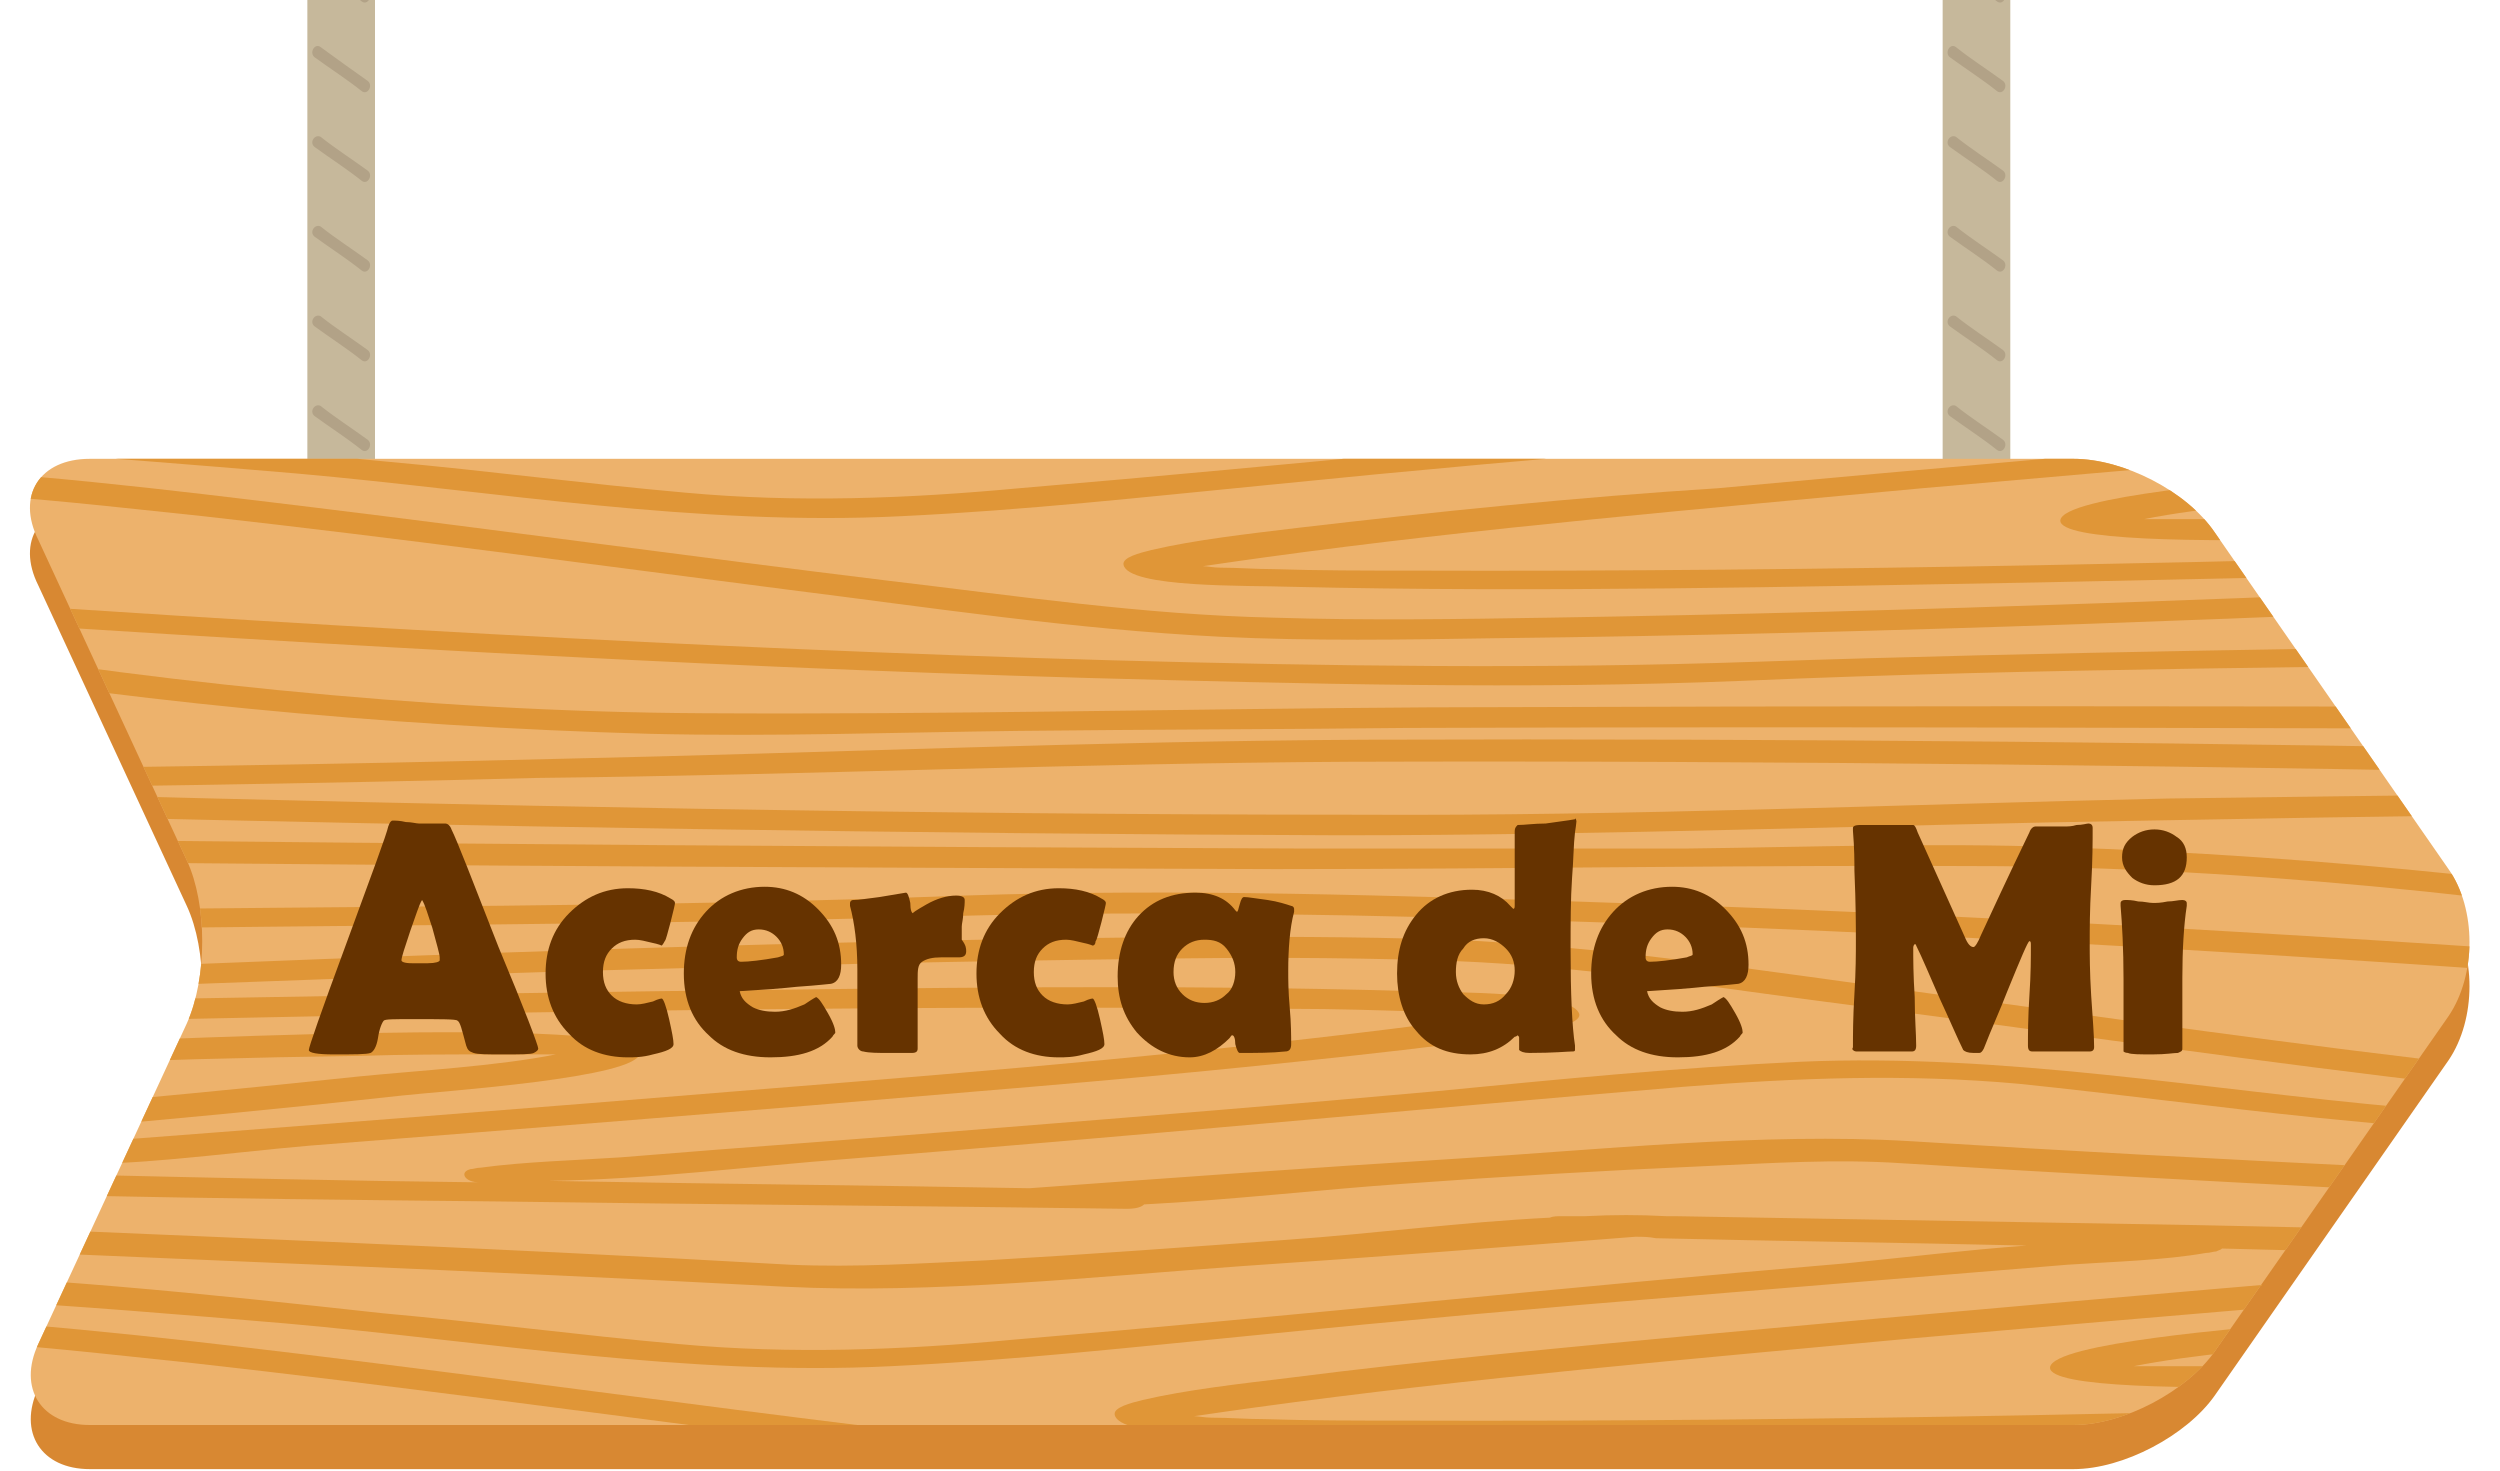 <?xml version="1.0" encoding="utf-8"?>
<!-- Generator: Adobe Illustrator 19.2.1, SVG Export Plug-In . SVG Version: 6.00 Build 0)  -->
<svg version="1.1" id="Capa_1" xmlns="http://www.w3.org/2000/svg" xmlns:xlink="http://www.w3.org/1999/xlink" x="0px" y="0px"
	 viewBox="0 0 170 100" style="enable-background:new 0 0 170 100;" xml:space="preserve">
<style type="text/css">
	.st0{fill:#D88832;}
	.st1{fill:#EDB26C;}
	.st2{clip-path:url(#SVGID_2_);}
	.st3{fill:#E09637;}
	.st4{fill:none;}
	.st5{fill:#663300;}
	.st6{fill:#F2F2F2;}
	.st7{fill:#C6B89B;}
	.st8{fill:#B2A287;}
	.st9{clip-path:url(#SVGID_4_);}
	.st10{clip-path:url(#SVGID_6_);}
	.st11{clip-path:url(#SVGID_8_);}
</style>
<g>
	<g>
		<g>
			<rect x="20.9" y="-58" class="st7" width="4.6" height="96.7"/>
			<g>
				<path class="st8" d="M21.4,28.3c1.1,0.8,2.2,1.5,3.2,2.3c0.4,0.3,0.8-0.4,0.4-0.7c-1.1-0.8-2.2-1.5-3.2-2.3
					C21.4,27.4,21,28,21.4,28.3L21.4,28.3z"/>
			</g>
			<g>
				<path class="st8" d="M21.4,22.2c1.1,0.8,2.2,1.5,3.2,2.3c0.4,0.3,0.8-0.4,0.4-0.7c-1.1-0.8-2.2-1.5-3.2-2.3
					C21.4,21.3,21,21.9,21.4,22.2L21.4,22.2z"/>
			</g>
			<g>
				<path class="st8" d="M21.4,16.1c1.1,0.8,2.2,1.5,3.2,2.3c0.4,0.3,0.8-0.4,0.4-0.7c-1.1-0.8-2.2-1.5-3.2-2.3
					C21.4,15.2,21,15.8,21.4,16.1L21.4,16.1z"/>
			</g>
			<g>
				<path class="st8" d="M21.4,10c1.1,0.8,2.2,1.5,3.2,2.3c0.4,0.3,0.8-0.4,0.4-0.7c-1.1-0.8-2.2-1.5-3.2-2.3
					C21.4,9.1,21,9.7,21.4,10L21.4,10z"/>
			</g>
			<g>
				<path class="st8" d="M21.4,3.9c1.1,0.8,2.2,1.5,3.2,2.3c0.4,0.3,0.8-0.4,0.4-0.7C24,4.8,22.9,4,21.8,3.2
					C21.4,2.9,21,3.6,21.4,3.9L21.4,3.9z"/>
			</g>
			<g>
				<path class="st8" d="M21.4-2.2c1.1,0.8,2.2,1.5,3.2,2.3c0.4,0.3,0.8-0.4,0.4-0.7c-1.1-0.8-2.2-1.5-3.2-2.3
					C21.4-3.2,21-2.5,21.4-2.2L21.4-2.2z"/>
			</g>
		</g>
		<g>
			<rect x="132.1" y="-58" class="st7" width="4.6" height="96.7"/>
			<g>
				<path class="st8" d="M132.6,28.3c1.1,0.8,2.2,1.5,3.2,2.3c0.4,0.3,0.8-0.4,0.4-0.7c-1.1-0.8-2.2-1.5-3.2-2.3
					C132.6,27.4,132.2,28,132.6,28.3L132.6,28.3z"/>
			</g>
			<g>
				<path class="st8" d="M132.6,22.2c1.1,0.8,2.2,1.5,3.2,2.3c0.4,0.3,0.8-0.4,0.4-0.7c-1.1-0.8-2.2-1.5-3.2-2.3
					C132.6,21.3,132.2,21.9,132.6,22.2L132.6,22.2z"/>
			</g>
			<g>
				<path class="st8" d="M132.6,16.1c1.1,0.8,2.2,1.5,3.2,2.3c0.4,0.3,0.8-0.4,0.4-0.7c-1.1-0.8-2.2-1.5-3.2-2.3
					C132.6,15.2,132.2,15.8,132.6,16.1L132.6,16.1z"/>
			</g>
			<g>
				<path class="st8" d="M132.6,10c1.1,0.8,2.2,1.5,3.2,2.3c0.4,0.3,0.8-0.4,0.4-0.7c-1.1-0.8-2.2-1.5-3.2-2.3
					C132.6,9.1,132.2,9.7,132.6,10L132.6,10z"/>
			</g>
			<g>
				<path class="st8" d="M132.6,3.9c1.1,0.8,2.2,1.5,3.2,2.3c0.4,0.3,0.8-0.4,0.4-0.7c-1.1-0.8-2.2-1.5-3.2-2.3
					C132.6,2.9,132.2,3.6,132.6,3.9L132.6,3.9z"/>
			</g>
			<g>
				<path class="st8" d="M132.6-2.2c1.1,0.8,2.2,1.5,3.2,2.3c0.4,0.3,0.8-0.4,0.4-0.7c-1.1-0.8-2.2-1.5-3.2-2.3
					C132.6-3.2,132.2-2.5,132.6-2.2L132.6-2.2z"/>
			</g>
		</g>
	</g>
</g>
<g>
	<path class="st0" d="M150.6,39.3c-1.9-2.8-6.2-5-9.6-5H6.1c-3.4,0-5,2.5-3.5,5.5l10.1,21.8c1.4,3,1.4,8,0,11.1L2.6,94.4
		c-1.4,3,0.2,5.5,3.5,5.5H141c3.4,0,7.7-2.3,9.6-5l15.9-22.8c1.9-2.8,1.9-7.3,0-10L150.6,39.3z"/>
	<g>
		<path class="st1" d="M150.6,36.2c-1.9-2.8-6.2-5-9.6-5H6.1c-3.4,0-5,2.5-3.5,5.5l10.1,21.8c1.4,3,1.4,8,0,11.1L2.6,91.4
			c-1.4,3,0.2,5.5,3.5,5.5H141c3.4,0,7.7-2.3,9.6-5l15.9-22.8c1.9-2.8,1.9-7.3,0-10L150.6,36.2z"/>
		<g>
			<defs>
				<path id="SVGID_3_" d="M150.6,36.2c-1.9-2.8-6.2-5-9.6-5H6.1c-3.4,0-5,2.5-3.5,5.5l10.1,21.8c1.4,3,1.4,8,0,11.1L2.6,91.4
					c-1.4,3,0.2,5.5,3.5,5.5H141c3.4,0,7.7-2.3,9.6-5l15.9-22.8c1.9-2.8,1.9-7.3,0-10L150.6,36.2z"/>
			</defs>
			<clipPath id="SVGID_2_">
				<use xlink:href="#SVGID_3_"  style="overflow:visible;"/>
			</clipPath>
			<g class="st2">
				<path class="st3" d="M180.2,101.2c-20.5,0.4-41,0.5-61.4,1.3c-14.6,0.5-29.1,0.3-43.8-0.1c-28.3-0.8-56.4-2.5-84.4-4.4
					c-1-0.1-1.8,0.2-1.6,0.6c0.1,0.2,0.1,0.3,0.2,0.5c0.1,0.2,0.5,0.4,0.9,0.4c27.6,1.8,55.3,3.5,83.2,4.3
					c14.8,0.4,29.7,0.8,44.5,0.2c20.7-0.9,41.6-0.9,62.4-1.3c0.7,0,1.3-0.2,1.3-0.5c0-0.1,0-0.2,0-0.3c0-0.1-0.1-0.2-0.2-0.3
					C181.1,101.3,180.8,101.2,180.2,101.2z"/>
				<path class="st3" d="M-4.5,91.1c6,0.3,11.9,1,17.7,1.6c13.4,1.5,26.6,3.3,39.8,5c9.6,1.2,19.4,2.7,29.4,3.2
					c6.1,0.3,12.4,0.2,18.6,0.1c26.6-0.3,53.3-1.4,79.7-2.6c0.8,0,1-0.3,0.9-0.5c0,0,0-0.1,0-0.1c0-0.1-0.1-0.2-0.1-0.3
					c-0.1-0.3-1-0.4-1.6-0.4c-24.9,1.1-50,2.1-75.1,2.5c-6.2,0.1-12.5,0.2-18.8,0c-8.9-0.2-17.6-1.5-26.1-2.5
					c-13.1-1.6-26.1-3.4-39.2-5c-10-1.2-20.4-2.4-30.8-2.7c-0.9,0-1.7,0.5-1.1,0.8C-9.4,91.2-7.5,91-4.5,91.1z"/>
				<path class="st3" d="M180.4,87.5c-8.3,0.7-16.6,1.6-24.8,2.5c-2.7,0.3-16.1,1.3-16.2,3c0,2.7,36.3,0.5,41.4,0.3
					c0.5,0,1-0.3,1-0.5c0-0.1-0.1-0.2-0.1-0.3c-0.1-0.3-0.5-0.6-1.3-0.5c-7.3,0.3-14.6,0.6-22,0.8c-3,0.1-6,0.1-9.1,0.1
					c-1.3,0-2.6,0-3.9,0c-0.1,0-0.2,0-0.3,0c4-0.8,9.3-1.2,13.4-1.6c7.4-0.8,15-1.5,22.5-2.2c0.4,0,0.7-0.1,0.8-0.3c0,0,0,0,0,0
					c0,0,0,0,0-0.1c0,0,0.1-0.1,0.1-0.2c0-0.2,0-0.3,0-0.5C182.1,87.7,181.2,87.4,180.4,87.5z"/>
				<path class="st3" d="M92.3,55.4C62.5,55.4,32.8,54.8,3,54c-0.9,0-1.5,0.3-1.3,0.7C1.8,54.8,1.9,55,2,55.1
					c0.1,0.2,0.5,0.4,0.9,0.4c0,0,0,0,0,0c0,0,0,0,0.1,0c0.1,0,0.1,0,0.2,0c29.3,0.7,58.6,1.2,87.9,1.3c18.4,0,36.5-0.7,54.9-1
					c15.7-0.3,31.4-0.5,47-0.6c0.8,0,1.3-0.2,1.3-0.5c0-0.1,0.1-0.2,0.1-0.3c0.1-0.3-0.6-0.6-1.3-0.6c-15.2,0.1-30.5,0.3-45.7,0.5
					C129.1,54.7,110.8,55.5,92.3,55.4z"/>
				<path class="st3" d="M193.4,63.2c-16.8-3.1-35.5-5-53.6-5.6c-8.3-0.3-16.8,0-25.1,0.1c-8.8,0-17.5,0-26.3,0
					c-28.5-0.1-57-0.3-85.4-0.6c-0.9,0-1.5,0.3-1.3,0.7c0.1,0.1,0.2,0.3,0.3,0.4c0.1,0.1,0.2,0.2,0.5,0.3c0.2,0.1,0.5,0.1,0.8,0.1
					C31,58.9,58.9,59,86.7,59.1c16.4,0,32.9-0.3,49.3-0.2c19.1,0.2,39.1,2.5,56.7,5.7c0.8,0.1,1.7-0.2,1.7-0.5c0-0.2,0-0.3,0-0.5
					C194.4,63.4,194,63.3,193.4,63.2z"/>
				<path class="st3" d="M2.9,63.2c20.5-0.3,41-0.3,61.5-0.9c14.6-0.4,29.1-0.1,43.8,0.4c28.3,0.9,56.3,2.8,84.4,4.9
					c1,0.1,1.8-0.2,1.6-0.6c-0.1-0.2-0.1-0.3-0.2-0.5c-0.1-0.2-0.5-0.4-0.9-0.4c-27.6-2-55.3-3.8-83.1-4.7
					c-14.8-0.5-29.7-1-44.5-0.5c-20.7,0.8-41.7,0.7-62.4,1c-0.7,0-1.3,0.2-1.3,0.5c0,0.1,0,0.2,0,0.3c0,0.1,0.1,0.2,0.2,0.3
					C2,63.1,2.4,63.2,2.9,63.2z"/>
				<path class="st3" d="M187.5,74.3c-6-0.4-11.9-1-17.7-1.7c-13.4-1.5-26.5-3.4-39.7-5.2c-9.5-1.3-19.4-2.8-29.4-3.4
					c-6.1-0.3-12.4-0.3-18.6-0.3C55.5,63.9,28.9,64.9,2.4,66c-0.8,0-1,0.3-0.9,0.5c0,0,0,0.1,0,0.1c0,0.1,0.1,0.2,0.1,0.3
					c0.1,0.3,1,0.4,1.6,0.4c25-1,50.1-1.8,75.2-2.1c6.2-0.1,12.5-0.1,18.8,0.1c8.9,0.2,17.6,1.6,26,2.7c13.1,1.7,26,3.6,39.1,5.2
					c10,1.2,20.3,2.5,30.7,2.9c0.9,0,1.7-0.4,1.2-0.8C192.4,74.3,190.4,74.5,187.5,74.3z"/>
				<path class="st3" d="M1.8,79.1c6.2,0.4,13.4-0.7,19.3-1.2c15.2-1.2,30.4-2.4,45.5-3.7c9.7-0.8,19.3-1.7,28.8-2.8
					c3.3-0.4,6.9-0.8,10-1.4c0.8-0.2,2-0.5,2-1c-0.3-1.6-8.6-1.5-11.3-1.6c-17-0.5-34.2-0.2-51.3,0c-14.1,0.2-28.1,0.4-42.2,0.7
					c-0.7,0-1.3,0.2-1.3,0.5c0,0.1,0,0.2,0,0.3c0,0.3,0.6,0.6,1.3,0.6c28.3-0.6,56.7-1.2,85.1-0.9c3.1,0,6.2,0.1,9.3,0.2
					c1.2,0,2.4,0.1,3.6,0.1c0.5,0,0.9,0.1,1.2,0.1c-1.5,0.2-3.4,0.5-4.3,0.6c-14.6,1.9-29.8,3.2-44.9,4.4c-16.9,1.4-33.9,2.7-50.9,4
					c-0.7,0.1-1,0.3-0.9,0.5C0.8,78.8,1.1,79,1.8,79.1z"/>
				<path class="st3" d="M1.8,75.4c-0.4,0-0.7,0.1-0.8,0.3c0,0,0,0,0,0c0,0,0,0,0,0c0,0-0.1,0.1-0.1,0.2c0,0.2,0,0.3,0,0.5
					c0,0.4,0.8,0.6,1.6,0.5c8.3-0.7,16.6-1.5,24.8-2.4c2.7-0.3,16.2-1.2,16.2-2.9c0.1-2.7-36.3-0.7-41.4-0.6c-0.5,0-1,0.3-1,0.5
					c0,0.1,0.1,0.2,0.1,0.3c0.1,0.3,0.5,0.6,1.3,0.6c7.3-0.3,14.6-0.5,22-0.6c3-0.1,6-0.1,9.1-0.1c1.3,0,2.6,0,3.9,0
					c0.1,0,0.2,0,0.3,0c-4,0.8-9.4,1.1-13.4,1.5C16.9,74,9.4,74.7,1.8,75.4z"/>
				<path class="st3" d="M184.8,77.1c-7.2-0.5-14.3-1.1-21.4-1.8c-13.5-1.2-27.1-3.7-41-3.1c-8.4,0.4-16.5,1.2-24.7,2
					c-9.9,0.9-19.9,1.7-29.9,2.5c-8.5,0.7-17.1,1.3-25.6,2c-3,0.2-6.6,0.3-9.5,0.7c-0.3,0-0.5,0.1-0.7,0.1c-0.8,0.2-0.4,0.9,0.6,0.9
					c-8.8-0.1-17.5-0.3-26.3-0.5c-5-0.1-10.3-0.1-15.3-0.5c-0.7-0.1-1.8,0.1-1.7,0.5c0.1,0.2,0.1,0.3,0.2,0.5c0.1,0.2,0.3,0.5,1,0.5
					c4.8,0.4,9.9,0.3,14.7,0.4c9.6,0.2,19.1,0.3,28.7,0.4c14.2,0.2,28.4,0.3,42.7,0.5c0.6,0,1-0.1,1.2-0.3c5.9-0.3,11.9-1,17.6-1.4
					c6.8-0.5,13.6-0.9,20.5-1.2c4.4-0.2,8.9-0.5,13.4-0.2c20.9,1.3,42,2.3,63,3.3c0.9,0,1.4-0.3,1.3-0.7c-0.1-0.2-0.2-0.3-0.2-0.5
					c-0.1-0.2-0.7-0.4-1.2-0.4c-20.8-1-41.6-1.9-62.3-3.2c-10.1-0.6-21.2,0.6-31,1.2c-9.7,0.6-19.3,1.3-28.9,2
					c-10.9-0.2-21.8-0.3-32.7-0.5c6.9-0.1,13.8-1,20.4-1.5c19-1.5,37.8-3.3,56.8-4.9c7.6-0.6,15.1-0.9,22.8-0.2
					c6.8,0.7,13.4,1.6,20.2,2.3c11.6,1.1,23.8,2.5,35.6,2.8c1.2,0,1.6-0.5,1-0.9C191.9,77.1,187.6,77.3,184.8,77.1z"/>
				<path class="st3" d="M192.2,84.4c-4.8-0.4-9.9-0.4-14.7-0.5c-9.5-0.2-19.1-0.4-28.6-0.6c-11.7-0.2-23.4-0.4-35-0.6
					c0,0-0.1,0-0.1,0c0,0,0,0,0,0c-0.1,0-0.1,0-0.2,0c0,0,0,0-0.1,0c0,0-0.1,0-0.1,0c0,0-0.1,0-0.1,0c-1.8-0.1-3.6-0.1-5.5,0
					c-0.5,0-1,0-1.5,0c-0.4,0-0.7,0-0.9,0.1c-6,0.3-12.1,1.1-17.8,1.5c-6.8,0.5-13.6,1-20.5,1.4c-4.4,0.2-8.9,0.5-13.4,0.3
					c-21-1.2-42-2-63-2.9c-0.9,0-1.4,0.3-1.3,0.7c0.1,0.2,0.2,0.3,0.3,0.5c0.1,0.2,0.7,0.4,1.3,0.4c20.8,0.9,41.6,1.7,62.4,2.8
					c10.1,0.5,21.2-0.7,31-1.4c9-0.6,17.9-1.3,26.8-2c0.5,0,0.9,0,1.4,0.1c8.4,0.2,16.8,0.3,25.2,0.5c-4.1,0.3-8.2,0.8-12.2,1.2
					c-19,1.6-37.7,3.6-56.7,5.2c-7.5,0.7-15.1,1-22.7,0.3c-6.8-0.6-13.5-1.5-20.2-2.1C14.2,88,1.9,86.7-10,86.5
					c-1.2,0-1.6,0.5-0.9,0.9c1.9,1,6.2,0.8,9,1c7.2,0.4,14.3,1,21.4,1.6c13.5,1.2,27.2,3.6,41.1,2.9c8.4-0.4,16.5-1.3,24.7-2.1
					c9.9-1,19.8-1.9,29.8-2.7c8.5-0.7,17-1.4,25.5-2.1c3-0.2,6.6-0.3,9.4-0.8c0.3,0,0.5-0.1,0.7-0.1c0.2-0.1,0.3-0.1,0.4-0.2
					c7.8,0.2,15.6,0.4,23.4,0.6c-4.4,0.3-8.9,0.9-12.8,1.2c-15.2,1.3-30.3,2.6-45.4,4c-9.6,0.9-19.3,1.8-28.7,3
					c-3.3,0.4-6.9,0.8-9.9,1.5c-0.8,0.2-2,0.5-1.9,1c0.3,1.6,8.6,1.4,11.3,1.5c17,0.4,34.2,0,51.2-0.3c14.1-0.3,28.1-0.6,42.1-0.9
					c0.7,0,1.3-0.2,1.3-0.5c0-0.1,0-0.2,0-0.3c0-0.3-0.6-0.6-1.3-0.5c-28.3,0.8-56.7,1.5-85.1,1.4c-3.1,0-6.2,0-9.3-0.1
					c-1.2,0-2.4-0.1-3.6-0.1c-0.5,0-0.9-0.1-1.2-0.1c1.4-0.2,3.4-0.5,4.2-0.6c14.5-2,29.8-3.3,44.7-4.7c16.9-1.5,33.8-2.9,50.8-4.3
					c0.7-0.1,1-0.3,0.9-0.5c0-0.1,0-0.2-0.1-0.3c3.3,0.1,6.6,0.2,9.8,0.4c0.7,0.1,1.8-0.1,1.7-0.5c0-0.2-0.1-0.3-0.1-0.5
					C193.1,84.7,192.8,84.5,192.2,84.4z"/>
				<path class="st3" d="M91.7,51.8c29.7-0.1,59.5,0.3,89.2,0.9c0.9,0,1.4-0.3,1.3-0.7c-0.1-0.2-0.2-0.3-0.2-0.5
					c-0.1-0.2-0.5-0.4-1-0.4c0,0,0,0,0,0c0,0,0,0-0.1,0c-0.1,0-0.1,0-0.2,0c-29.3-0.6-58.6-0.9-87.9-0.8
					c-18.4,0.1-36.5,0.9-54.8,1.3c-15.7,0.4-31.3,0.6-47,0.8c-0.8,0-1.2,0.2-1.3,0.5c0,0.1,0,0.2-0.1,0.3c-0.1,0.3,0.6,0.6,1.3,0.5
					c15.2-0.2,30.4-0.4,45.6-0.8C55,52.7,73.2,51.9,91.7,51.8z"/>
				<path class="st3" d="M-10.5,44.1c0,0.3,0.4,0.4,1,0.5c16.8,3,35.6,4.8,53.7,5.3c8.4,0.2,16.8-0.1,25.1-0.2
					c8.8-0.1,17.5-0.1,26.3-0.2c28.5-0.1,57,0,85.4,0.1c0.9,0,1.5-0.3,1.3-0.7c-0.1-0.1-0.2-0.3-0.3-0.4c-0.1-0.1-0.2-0.2-0.5-0.3
					c-0.2-0.1-0.5-0.1-0.8-0.1c-27.9-0.1-55.8-0.1-83.6,0c-16.4,0.1-32.9,0.5-49.3,0.4c-19.1-0.1-39.1-2.3-56.8-5.4
					c-0.8-0.1-1.7,0.2-1.7,0.5C-10.5,43.8-10.5,44-10.5,44.1z"/>
				<path class="st3" d="M-9.3,41.8c27.6,1.8,55.3,3.5,83.2,4.3c14.8,0.4,29.7,0.8,44.5,0.2c20.7-0.9,41.6-0.9,62.4-1.3
					c0.7,0,1.3-0.2,1.3-0.5c0-0.1,0-0.2,0-0.3c0-0.1-0.1-0.2-0.2-0.3c-0.2-0.1-0.5-0.2-1.1-0.2c-20.5,0.4-41,0.6-61.4,1.3
					c-14.6,0.5-29.1,0.3-43.8-0.1c-28.3-0.8-56.4-2.5-84.4-4.4c-1-0.1-1.8,0.2-1.6,0.6c0.1,0.2,0.1,0.3,0.2,0.5
					C-10.1,41.6-9.7,41.8-9.3,41.8z"/>
				<path class="st3" d="M-3.9,33.5c6,0.3,11.9,1,17.7,1.6c13.4,1.5,26.6,3.3,39.8,5c9.6,1.2,19.4,2.7,29.4,3.2
					c6.2,0.3,12.4,0.2,18.6,0.1c26.6-0.3,53.3-1.4,79.7-2.6c0.8,0,1-0.3,0.9-0.5c0,0,0-0.1,0-0.1c0-0.1-0.1-0.2-0.1-0.3
					c-0.1-0.3-1-0.4-1.6-0.4c-24.9,1.1-50,2.1-75.1,2.5c-6.2,0.1-12.5,0.2-18.8,0c-8.9-0.2-17.6-1.5-26.1-2.5
					c-13.1-1.6-26.1-3.4-39.2-5C11.4,33.3,1,32-9.4,31.7c-0.9,0-1.7,0.5-1.1,0.8C-8.8,33.5-6.8,33.3-3.9,33.5z"/>
				<path class="st3" d="M88.2,35.9c-3.3,0.4-6.9,0.8-9.9,1.5c-0.8,0.2-2,0.5-1.9,1c0.3,1.6,8.6,1.4,11.3,1.5
					c17,0.4,34.2,0,51.2-0.3c14.1-0.3,28.1-0.6,42.1-0.9c0.7,0,1.3-0.2,1.3-0.5c0-0.1,0-0.2,0-0.3c0-0.3-0.6-0.6-1.3-0.5
					c-28.3,0.8-56.7,1.5-85.1,1.4c-3.1,0-6.2,0-9.3-0.1c-1.2,0-2.4-0.1-3.6-0.1c-0.5,0-0.9-0.1-1.2-0.1c1.4-0.2,3.4-0.5,4.2-0.6
					c14.5-2,29.8-3.3,44.7-4.7c16.9-1.5,33.8-2.9,50.8-4.3c0.7-0.1,1-0.3,0.9-0.5c0.1-0.2-0.2-0.5-0.9-0.5
					c-6.2-0.4-13.4,0.8-19.3,1.3c-15.2,1.3-30.3,2.6-45.4,4C107.3,33.8,97.6,34.8,88.2,35.9z"/>
				<path class="st3" d="M181.1,29.9c-8.3,0.7-16.6,1.6-24.8,2.5c-2.7,0.3-16.1,1.3-16.2,3c0,2.7,36.3,0.5,41.4,0.3
					c0.5,0,1-0.3,1-0.5c0-0.1-0.1-0.2-0.1-0.3c-0.1-0.3-0.5-0.6-1.3-0.5c-7.3,0.3-14.6,0.6-22,0.8c-3,0.1-6,0.1-9.1,0.1
					c-1.3,0-2.6,0-3.9,0c-0.1,0-0.2,0-0.3,0c4-0.8,9.3-1.2,13.4-1.6c7.4-0.8,15-1.5,22.5-2.2c0.4,0,0.7-0.1,0.8-0.3c0,0,0,0,0,0
					c0,0,0,0,0,0c0,0,0.1-0.1,0.1-0.2c0-0.2,0-0.3,0-0.5C182.7,30,181.9,29.8,181.1,29.9z"/>
				<path class="st3" d="M-1.2,30.6c7.2,0.4,14.3,1,21.4,1.6c13.5,1.2,27.2,3.6,41.1,2.9c8.4-0.4,16.5-1.3,24.7-2.1
					c9.9-1,19.8-1.9,29.8-2.7c8.5-0.7,17-1.4,25.5-2.1c3-0.2,6.6-0.3,9.4-0.8c0.3,0,0.5-0.1,0.7-0.1c0.8-0.3,0.3-1-0.9-0.9
					c0,0,0,0-0.1,0c-8.2-0.3-16.5,0.9-24.4,1.6c-19,1.6-37.7,3.6-56.7,5.2c-7.5,0.7-15.1,1-22.7,0.3c-6.8-0.6-13.5-1.5-20.2-2.1
					C14.8,30.3,2.6,29-9.3,28.8c-1.2,0-1.6,0.5-0.9,0.9C-8.3,30.7-4.1,30.5-1.2,30.6z"/>
				<path class="st3" d="M-9.7,26.4c0.1,0.2,0.7,0.4,1.3,0.4c20.8,0.9,41.6,1.7,62.4,2.8c10.1,0.5,21.2-0.7,31-1.4
					c9.7-0.7,19.4-1.4,29.1-2.2c0.4,0,0.7-0.1,0.8-0.2c0.4-0.2,0.3-0.5,0-0.7c0,0,0,0,0,0c0,0-0.1,0-0.2-0.1c0,0,0,0,0,0
					c-0.1,0-0.1,0-0.2-0.1c0,0,0,0,0,0c-0.1,0-0.1,0-0.2,0c0,0,0,0-0.1,0c0,0-0.1,0-0.1,0c0,0-0.1,0-0.1,0c-8.4-0.3-17.4,1-25.6,1.6
					c-6.8,0.5-13.6,1-20.5,1.4c-4.4,0.2-8.9,0.5-13.4,0.3c-21-1.2-42-2-63.1-2.9c-0.9,0-1.4,0.3-1.3,0.7
					C-9.9,26.1-9.8,26.3-9.7,26.4z"/>
				<path class="st3" d="M-8.8,23.4c4.8,0.4,9.9,0.3,14.7,0.4c9.5,0.2,19.1,0.3,28.7,0.4c14.2,0.2,28.4,0.3,42.7,0.5
					c1.7,0,1.7-1,0-1.1c-2.1-0.1-4.2-0.2-6.2-0.2c-12.4-0.2-24.8-0.4-37.2-0.6c-8.9-0.1-17.9-0.3-26.8-0.5c-5-0.1-10.3-0.1-15.3-0.5
					C-9,21.8-10,22-9.9,22.3c0.1,0.2,0.1,0.3,0.2,0.5C-9.7,23.1-9.4,23.3-8.8,23.4z"/>
			</g>
		</g>
	</g>
</g>
<g>
	<path class="st5" d="M36.6,71.3c0,0.1-0.1,0.2-0.3,0.3c-0.2,0.1-0.9,0.1-2.1,0.1c-1.1,0-1.7,0-2-0.1c-0.3-0.1-0.4-0.2-0.5-0.5
		c-0.3-1.1-0.4-1.6-0.6-1.7c-0.1-0.1-1.1-0.1-3-0.1c-1.3,0-1.9,0-2,0.1c-0.1,0.1-0.3,0.5-0.4,1.2c-0.1,0.6-0.3,0.9-0.5,1
		c-0.3,0.1-1.1,0.1-2.5,0.1c-1.1,0-1.7-0.1-1.7-0.3c0-0.2,0.8-2.5,2.5-7.1c1.8-4.9,2.8-7.6,2.9-8.1c0.1-0.3,0.2-0.4,0.3-0.4
		c0.2,0,0.5,0,0.9,0.1c0.4,0,0.7,0.1,0.9,0.1c0.2,0,0.5,0,0.9,0c0.4,0,0.7,0,0.9,0c0.1,0,0.3,0.1,0.4,0.4c0.4,0.8,1.4,3.4,3.2,8
		C35.7,68.7,36.6,71.1,36.6,71.3z M28.7,61.2c-0.2,0.3-0.4,1-0.8,2.1c-0.4,1.2-0.6,1.8-0.6,2c0,0.1,0.2,0.2,0.7,0.2
		c0.2,0,0.6,0,1.1,0c0.5,0,0.8-0.1,0.8-0.2c0,0,0-0.1,0-0.2c0-0.2-0.2-0.9-0.5-2C29.1,62.2,28.9,61.5,28.7,61.2z"/>
	<path class="st5" d="M45,64.3c0,0-0.2-0.1-0.7-0.2c-0.4-0.1-0.8-0.2-1.1-0.2c-0.7,0-1.2,0.2-1.6,0.6s-0.6,0.9-0.6,1.6
		c0,0.7,0.2,1.2,0.6,1.6s1,0.6,1.7,0.6c0.3,0,0.7-0.1,1.1-0.2c0.4-0.2,0.6-0.2,0.6-0.2c0.1,0,0.3,0.5,0.5,1.4
		c0.2,0.9,0.3,1.4,0.3,1.7s-0.5,0.5-1.4,0.7c-0.7,0.2-1.3,0.2-1.7,0.2c-1.6,0-3-0.5-4-1.6c-1.1-1.1-1.6-2.5-1.6-4.1
		c0-1.6,0.5-3,1.6-4.1s2.4-1.7,4-1.7c1.1,0,2.1,0.2,2.9,0.7c0.2,0.1,0.3,0.2,0.3,0.3s-0.1,0.5-0.3,1.3c-0.2,0.7-0.3,1.2-0.4,1.3
		C45.1,64.2,45,64.3,45,64.3z"/>
	<path class="st5" d="M57.2,65.6c0,0.7-0.2,1.2-0.7,1.3c-0.1,0-0.8,0.1-2.3,0.2c-0.9,0.1-2.2,0.2-3.9,0.3c0.1,0.5,0.4,0.8,0.9,1.1
		c0.4,0.2,0.9,0.3,1.5,0.3c0.7,0,1.3-0.2,2-0.5c0.3-0.2,0.6-0.4,0.8-0.5c0.2,0.1,0.4,0.4,0.8,1.1c0.4,0.7,0.5,1.1,0.5,1.3
		c0,0.1-0.1,0.1-0.2,0.3c-0.9,1-2.3,1.4-4.2,1.4c-1.8,0-3.2-0.5-4.2-1.5c-1.1-1-1.7-2.4-1.7-4.2c0-1.7,0.5-3.1,1.5-4.2
		c1-1.1,2.4-1.7,4-1.7c1.4,0,2.6,0.5,3.6,1.5C56.7,62.9,57.2,64.1,57.2,65.6z M53.3,64.9c0-0.5-0.2-0.9-0.5-1.2
		c-0.3-0.3-0.7-0.5-1.2-0.5c-0.5,0-0.8,0.2-1.1,0.6c-0.3,0.4-0.4,0.8-0.4,1.3c0,0.2,0.1,0.3,0.3,0.3c0.5,0,1.4-0.1,2.5-0.3
		C53.2,65,53.3,65,53.3,64.9z"/>
	<path class="st5" d="M65.7,64.7c0,0.3-0.2,0.4-0.5,0.4c-0.1,0-0.3,0-0.6,0c-0.3,0-0.5,0-0.6,0c-0.6,0-1,0.1-1.3,0.3
		s-0.3,0.6-0.3,1.2c0,0.3,0,0.8,0,1.4c0,0.6,0,1.1,0,1.4c0,0.2,0,0.5,0,1c0,0.4,0,0.7,0,0.9c0,0.2-0.1,0.3-0.4,0.3
		c-0.4,0-0.9,0-1.6,0c-0.7,0-1.3,0-1.7-0.1c-0.2,0-0.4-0.2-0.4-0.4c0-0.6,0-1.5,0-2.6c0-1.2,0-2.1,0-2.6c0-1.7-0.2-3.2-0.5-4.3
		c0-0.1,0-0.1,0-0.2c0-0.1,0.1-0.2,0.2-0.2c0.4,0,1-0.1,1.8-0.2c1.2-0.2,1.8-0.3,1.8-0.3c0.1,0,0.2,0.2,0.3,0.7
		c0,0.5,0.1,0.7,0.2,0.7c-0.1,0,0.2-0.2,0.9-0.6s1.4-0.6,2-0.6c0.4,0,0.6,0.1,0.6,0.3c0,0.2,0,0.5-0.1,0.9c0,0.4-0.1,0.7-0.1,0.9
		c0,0.2,0,0.5,0,0.9C65.7,64.3,65.7,64.5,65.7,64.7z"/>
	<path class="st5" d="M74.3,64.3c0,0-0.2-0.1-0.7-0.2c-0.4-0.1-0.8-0.2-1.1-0.2c-0.7,0-1.2,0.2-1.6,0.6s-0.6,0.9-0.6,1.6
		c0,0.7,0.2,1.2,0.6,1.6s1,0.6,1.7,0.6c0.3,0,0.7-0.1,1.1-0.2c0.4-0.2,0.6-0.2,0.6-0.2c0.1,0,0.3,0.5,0.5,1.4
		c0.2,0.9,0.3,1.4,0.3,1.7s-0.5,0.5-1.4,0.7c-0.7,0.2-1.3,0.2-1.7,0.2c-1.6,0-3-0.5-4-1.6c-1.1-1.1-1.6-2.5-1.6-4.1
		c0-1.6,0.5-3,1.6-4.1s2.4-1.7,4-1.7c1.1,0,2.1,0.2,2.9,0.7c0.2,0.1,0.3,0.2,0.3,0.3s-0.1,0.5-0.3,1.3c-0.2,0.7-0.3,1.2-0.4,1.3
		C74.5,64.2,74.4,64.3,74.3,64.3z"/>
	<path class="st5" d="M87.6,66c0,0.6,0,1.4,0.1,2.5c0.1,1.1,0.1,2,0.1,2.5c0,0.3-0.1,0.5-0.4,0.5c-0.9,0.1-2,0.1-3.1,0.1
		c-0.1,0-0.2-0.2-0.3-0.6c0-0.4-0.1-0.6-0.2-0.6c-0.1,0-0.1,0.1-0.2,0.2c-0.8,0.8-1.7,1.3-2.7,1.3c-1.4,0-2.6-0.6-3.6-1.7
		c-0.9-1.1-1.3-2.3-1.3-3.8c0-1.7,0.5-3.1,1.4-4.1c1-1.1,2.3-1.6,3.9-1.6c1.2,0,2.1,0.4,2.7,1.2c0,0,0.1,0.1,0.1,0.1
		c0.1,0,0.1-0.2,0.2-0.5c0.1-0.4,0.2-0.5,0.3-0.5c0.3,0,0.8,0.1,1.6,0.2c0.7,0.1,1.3,0.3,1.6,0.4c0.1,0,0.2,0.1,0.2,0.2
		c0,0,0,0.1,0,0.2C87.7,63.1,87.6,64.6,87.6,66z M84,66.1c0-0.6-0.2-1.1-0.6-1.6s-0.9-0.6-1.5-0.6s-1.1,0.2-1.5,0.6
		c-0.4,0.4-0.6,0.9-0.6,1.6c0,0.6,0.2,1.1,0.6,1.5c0.4,0.4,0.9,0.6,1.5,0.6c0.6,0,1.1-0.2,1.5-0.6C83.8,67.3,84,66.7,84,66.1z"/>
	<path class="st5" d="M107.2,55.9c0-0.2,0,0.1-0.1,0.7c-0.1,0.8-0.1,1.9-0.2,3.1c-0.1,1.4-0.1,3.1-0.1,4.9c0,3,0.1,5.2,0.3,6.5
		c0,0.1,0,0.2,0,0.3c0,0.1-0.1,0.1-0.2,0.1c-0.3,0-1.2,0.1-2.9,0.1c-0.4,0-0.6-0.1-0.7-0.2c0-0.3,0-0.6,0-0.8c0-0.1,0-0.1-0.1-0.2
		c0,0-0.1,0.1-0.2,0.1c-0.8,0.8-1.8,1.2-3,1.2c-1.6,0-2.8-0.5-3.7-1.6c-0.9-1-1.3-2.4-1.3-3.9c0-1.6,0.4-2.9,1.3-4
		c0.9-1.1,2.2-1.7,3.8-1.7c1.1,0,2,0.4,2.6,1.1c0.1,0.1,0.2,0.2,0.2,0.2c0.1,0,0.1-0.1,0.1-0.3c0-0.6,0-1.4,0-2.5c0-1.1,0-2,0-2.5
		c0-0.2,0.1-0.3,0.2-0.4c0.5,0,1.1-0.1,1.9-0.1c1.5-0.2,2.1-0.3,2-0.3C107.1,55.6,107.2,55.7,107.2,55.9z M103,66
		c0-0.6-0.2-1.1-0.6-1.5c-0.4-0.4-0.9-0.7-1.5-0.7c-0.6,0-1.1,0.2-1.4,0.7c-0.4,0.4-0.5,1-0.5,1.6c0,0.6,0.2,1.1,0.5,1.5
		c0.4,0.4,0.8,0.7,1.4,0.7s1.1-0.2,1.5-0.7C102.8,67.2,103,66.6,103,66z"/>
	<path class="st5" d="M118.9,65.6c0,0.7-0.2,1.2-0.7,1.3c-0.1,0-0.8,0.1-2.3,0.2c-0.9,0.1-2.2,0.2-3.9,0.3c0.1,0.5,0.4,0.8,0.9,1.1
		c0.4,0.2,0.9,0.3,1.5,0.3c0.7,0,1.3-0.2,2-0.5c0.3-0.2,0.6-0.4,0.8-0.5c0.2,0.1,0.4,0.4,0.8,1.1c0.4,0.7,0.5,1.1,0.5,1.3
		c0,0.1-0.1,0.1-0.2,0.3c-0.9,1-2.3,1.4-4.2,1.4c-1.8,0-3.2-0.5-4.2-1.5c-1.1-1-1.7-2.4-1.7-4.2c0-1.7,0.5-3.1,1.5-4.2
		c1-1.1,2.4-1.7,4-1.7c1.4,0,2.6,0.5,3.6,1.5C118.4,62.9,118.9,64.1,118.9,65.6z M115.1,64.9c0-0.5-0.2-0.9-0.5-1.2
		c-0.3-0.3-0.7-0.5-1.2-0.5c-0.5,0-0.8,0.2-1.1,0.6c-0.3,0.4-0.4,0.8-0.4,1.3c0,0.2,0.1,0.3,0.3,0.3c0.5,0,1.4-0.1,2.5-0.3
		C114.9,65,115.1,65,115.1,64.9z"/>
	<path class="st5" d="M142.4,71.2c0,0.2-0.1,0.3-0.3,0.3h-3.9c-0.2,0-0.3-0.1-0.3-0.4c0-0.7,0-1.9,0.1-3.4c0.1-1.5,0.1-2.6,0.1-3.4
		c0-0.2,0-0.3-0.1-0.3c-0.1,0-0.6,1.2-1.5,3.4c-0.5,1.3-1.1,2.6-1.6,3.9c-0.1,0.2-0.2,0.3-0.3,0.3c0,0-0.2,0-0.4,0
		c-0.4,0-0.6-0.1-0.7-0.2c-0.4-0.8-0.9-2-1.6-3.5c-0.7-1.6-1.2-2.8-1.6-3.6c0,0,0-0.1-0.1-0.1c-0.1,0.1-0.1,0.2-0.1,0.3
		c0,0.7,0,1.8,0.1,3.3c0,1.4,0.1,2.5,0.1,3.3c0,0.3-0.1,0.4-0.3,0.4h-3.7c-0.1,0-0.2,0-0.3-0.1s0-0.1,0-0.2c0-0.8,0-2,0.1-3.6
		c0.1-1.6,0.1-2.8,0.1-3.6c0-0.9,0-2.5-0.1-4.8c0-0.6,0-1.5-0.1-2.7l0-0.2c0-0.1,0.1-0.2,0.5-0.2c0.4,0,1,0,1.8,0c0.8,0,1.4,0,1.8,0
		c0.1,0,0.2,0.2,0.3,0.5l3.2,7.1c0.2,0.5,0.4,0.7,0.6,0.7c0.1,0,0.3-0.3,0.5-0.8c0.7-1.5,1.8-3.9,3.3-7c0.1-0.3,0.3-0.4,0.4-0.4
		c0.2,0,0.5,0,1,0c0.4,0,0.8,0,1,0c0.2,0,0.5,0,0.8-0.1c0.4,0,0.7-0.1,0.8-0.1c0.2,0,0.3,0.1,0.3,0.3c0,0.9,0,2.2-0.1,3.9
		s-0.1,3-0.1,3.9c0,0.8,0,2,0.1,3.6C142.3,69.2,142.4,70.4,142.4,71.2z"/>
	<path class="st5" d="M148.4,66.5c0,0.5,0,1.3,0,2.4c0,1.1,0,1.9,0,2.4c0,0.2-0.1,0.2-0.3,0.3c-0.3,0-0.8,0.1-1.7,0.1
		c-0.9,0-1.5,0-1.7-0.1c-0.2,0-0.3-0.1-0.3-0.1c0,0,0-0.1,0-0.3c0-0.5,0-1.3,0-2.3c0-1,0-1.8,0-2.3c0-2.1-0.1-3.8-0.2-5
		c0-0.1,0-0.2,0-0.2c0-0.1,0.1-0.2,0.3-0.2c0.2,0,0.5,0,0.9,0.1c0.4,0,0.7,0.1,1,0.1s0.5,0,1-0.1c0.4,0,0.7-0.1,1-0.1
		c0.2,0,0.3,0.1,0.3,0.2c0,0,0,0.1,0,0.2C148.5,62.9,148.4,64.6,148.4,66.5z M148.7,58.3c0,1.3-0.7,1.9-2.2,1.9
		c-0.6,0-1.1-0.2-1.5-0.5c-0.4-0.4-0.7-0.8-0.7-1.4c0-0.6,0.2-1,0.7-1.4c0.4-0.3,0.9-0.5,1.5-0.5c0.6,0,1.1,0.2,1.5,0.5
		C148.5,57.2,148.7,57.7,148.7,58.3z"/>
</g>
</svg>
